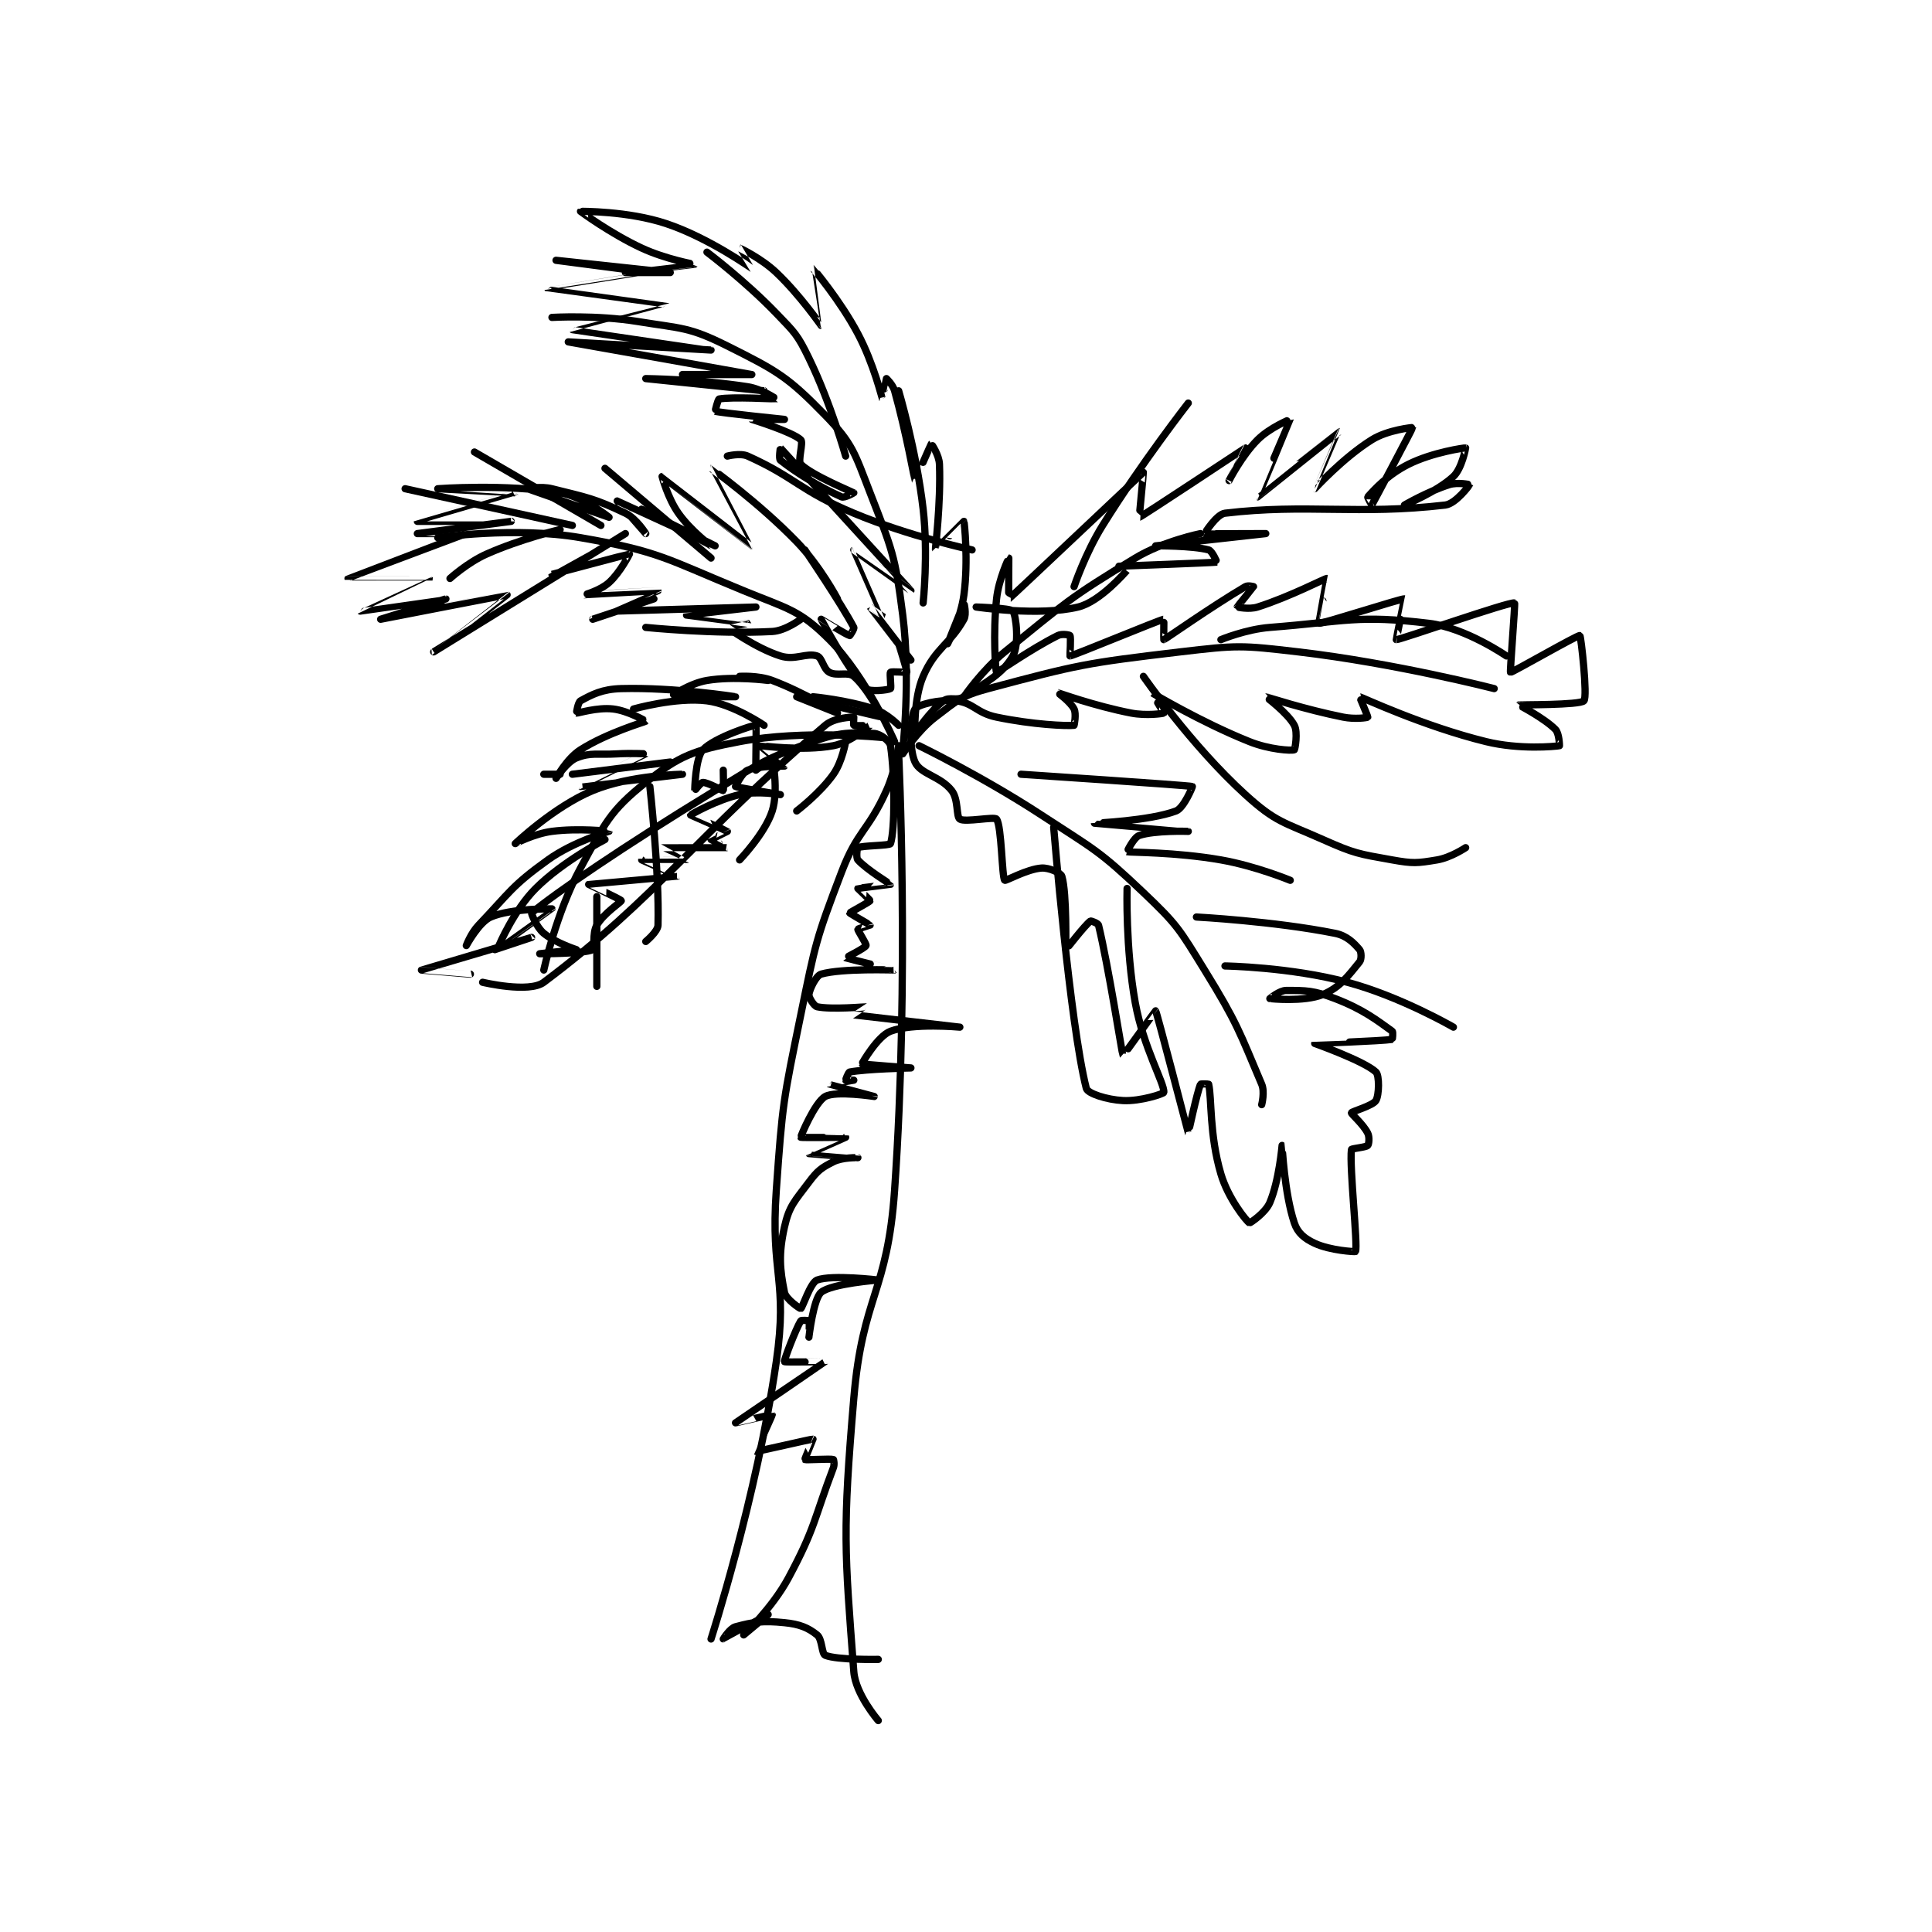 <?xml version="1.0" encoding="utf-8"?>
<!DOCTYPE svg PUBLIC "-//W3C//DTD SVG 1.1//EN" "http://www.w3.org/Graphics/SVG/1.1/DTD/svg11.dtd">
<svg viewBox="0 0 800 800" preserveAspectRatio="xMinYMin meet" xmlns="http://www.w3.org/2000/svg" version="1.1">
<g fill="none" stroke="black" stroke-linecap="round" stroke-linejoin="round" stroke-width="1.776">
<g transform="translate(144.104,87.52) scale(1.689) translate(-113,-68)">
<path id="0" d="M248,199C248,199 247.253,205.011 245,210C240.447,220.082 237.932,219.703 234,230C227.694,246.517 227.611,247.395 224,265C219.689,286.016 219.51,286.603 218,308C216.539,328.696 220.912,329.978 218,350C213.124,383.526 202,418 202,418"/>
<path id="1" d="M248,201C248,201 250.647,255.622 247,308C245.239,333.29 239.141,333.74 237,359C234.234,391.643 234.73,396.116 237,426C237.422,431.556 243,438 243,438"/>
<path id="2" d="M249,201C249,201 252.581,195.367 257,192C262.453,187.845 263.376,186.766 270,185C292.01,179.131 293.721,178.757 317,176C331.045,174.337 331.939,174.357 346,176C369.783,178.78 394,185 394,185"/>
<path id="3" d="M249,200C249,200 250.993,182.695 249,167C247.127,152.249 246.387,150.893 241,137C237.214,127.236 236.761,124.955 230,118C220.816,108.554 218.224,107.112 206,101C196.597,96.299 194.927,96.779 184,95C173.936,93.362 163,94 163,94"/>
<path id="4" d="M247,198C247,198 240.114,182.114 231,173C223.664,165.664 220.864,165.453 210,161C190.999,153.213 189.518,151.383 170,148C153.832,145.198 135,148 135,148"/>
<path id="5" d="M244,197C244,197 224.784,195.006 209,198C197.833,200.118 194.316,201.39 186,208C177.215,214.983 175.944,218.062 170,229C164.017,240.01 161,254 161,254"/>
<path id="6" d="M253,199C253,199 268.733,206.662 283,216C295.986,224.5 297.042,224.59 308,235C316.412,242.992 316.818,243.98 323,254C331.017,266.992 331.526,269.097 337,282C337.806,283.901 337,287 337,287"/>
<path id="7" d="M264,187C264,187 268.414,180.522 274,176C288.956,163.892 289.768,162.807 306,153C312.941,148.807 322,147 322,147"/>
<path id="8" d="M327,173C327,173 333.065,170.466 339,170C357.957,168.513 360.5,166.888 378,169C386.987,170.085 397,177 397,177"/>
<path id="9" d="M308,182C308,182 319.708,198.916 333,211C340.505,217.823 342.307,217.692 352,222C359.8,225.467 360.679,225.514 369,227C374.116,227.914 375.073,227.821 380,227C383.36,226.44 387,224 387,224"/>
<path id="10" d="M286,219C286,219 289.968,267.111 294,283C294.323,284.271 299.016,285.79 303,286C307.305,286.227 312.96,284.317 313,284C313.257,281.943 307.972,272.953 306,262C303.596,248.645 304,234 304,234"/>
<path id="11" d="M328,253C328,253 344.016,253.254 358,257C371.028,260.49 384,268 384,268"/>
<path id="12" d="M319,115C319,115 307.513,129.71 298,145C293.724,151.872 291,160 291,160"/>
<path id="13" d="M201,78C201,78 210.355,85.05 218,93C222.559,97.741 223.18,98.194 226,104C231.375,115.066 235,128 235,128"/>
<path id="14" d="M248,112C248,112 252.344,126.651 254,141C255.282,152.115 254,164 254,164"/>
<path id="15" d="M206,128C206,128 209.164,127.171 211,128C222.867,133.359 223.694,136.436 237,142C250.686,147.723 266,151 266,151"/>
<path id="16" d="M176,131L202,153"/>
<path id="17" d="M186,170C186,170 202.986,171.738 217,171C220.241,170.829 224,168 224,168"/>
<path id="18" d="M144,127L175,145"/>
<path id="19" d="M138,158C138,158 142.299,154.089 147,152C155.327,148.299 165,146 165,146"/>
<path id="20" d="M127,136L168,145"/>
<path id="21" d="M150,248C150,248 153.663,239.337 159,234C165.73,227.27 176,222 176,222"/>
<path id="22" d="M161,206L165,206"/>
<path id="23" d="M168,206L192,203"/>
<path id="24" d="M183,190C183,190 193.36,187.045 201,188C207.348,188.794 215,194 215,194"/>
<path id="25" d="M227,187C227,187 235.332,187.777 242,190C245.056,191.019 248,194 248,194"/>
<path id="26" d="M174,236L174,258"/>
<path id="27" d="M187,209C187,209 189.347,229.814 189,243C188.958,244.584 186,247 186,247"/>
<path id="28" d="M205,205C205,205 205.109,209.935 205,210C204.862,210.083 201.214,208 200,208C199.514,208 198,210.007 198,210C198,209.965 198.13,201.995 200,200C202.864,196.945 212.607,193.849 213,194C213.155,194.06 212.912,204.824 213,205C213.008,205.016 216.99,201.976 217,202C217.09,202.224 218.583,210.052 217,215C215.227,220.541 209,227 209,227"/>
<path id="29" d="M235,198C235,198 234.175,202.919 232,206C228.7,210.675 223,215 223,215"/>
<path id="30" d="M278,206C278,206 318.706,208.693 320,209C320.078,209.019 317.915,214.282 316,215C309.528,217.427 296,217.999 296,218C296.001,218.001 318.999,220 319,220C319,220 310.844,219.719 307,221C305.65,221.45 303.954,224.986 304,225C304.602,225.181 315.895,225.057 327,227C335.501,228.488 344,232 344,232"/>
<path id="31" d="M321,241C321,241 340.041,242.008 355,245C357.923,245.585 359.635,247.408 361,249C361.448,249.523 361.509,251.378 361,252C358.393,255.187 356.24,258.266 352,260C347.368,261.895 339.009,261.001 339,261C338.997,261 341.364,259 343,259C347.907,259 349.778,258.991 355,261C361.984,263.686 365.347,266.391 369,269C369.265,269.189 369.043,270.993 369,271C366.411,271.409 350.007,271.986 350,272C350,272.001 362.088,276.282 365,279C365.884,279.825 365.809,284.652 365,286C364.238,287.271 359.083,288.669 359,289C358.926,289.294 361.89,291.78 363,294C363.476,294.951 363.289,296.711 363,297C362.518,297.482 359.03,297.739 359,298C358.487,302.447 360.611,321.439 360,323C359.953,323.121 353.767,322.758 350,321C347.474,319.821 345.818,318.454 345,316C342.546,308.639 342.006,297.005 342,297C341.997,296.998 341.309,305.516 339,311C337.925,313.553 334.108,316.063 334,316C333.274,315.577 328.761,309.987 327,304C324.134,294.255 324.789,285.474 324,282C323.984,281.93 322.057,281.863 322,282C321.092,284.179 319.009,294.014 319,294C318.97,293.95 311.31,264.368 311,264C310.964,263.957 303.032,275.048 303,275C302.796,274.694 299.465,253.167 297,243C296.891,242.549 295.154,241.884 295,242C293.61,243.042 289.014,249.022 289,249C288.918,248.872 289.274,235.246 288,231C287.756,230.188 284.878,228.866 283,229C279.437,229.255 274.215,232.235 274,232C273.309,231.246 273.258,218.716 272,217C271.496,216.312 264.301,217.828 263,217C262.067,216.406 262.7,212.164 261,210C258.209,206.448 253.346,205.992 252,203C250.416,199.48 250.927,191.61 252,190C252.715,188.927 257.904,187.59 262,188C266.346,188.435 267.003,190.966 272,192C280.96,193.854 289.138,194.196 291,194C291.042,193.996 291.583,191.166 291,190C290.126,188.251 286.991,185.999 287,186C287.038,186.003 296.188,189.305 305,191C308.718,191.715 312.882,191.118 313,191C313.029,190.971 309.987,185.996 310,186C310.077,186.026 322.078,193.231 334,198C338.885,199.954 344.235,200.278 345,200C345.162,199.941 345.912,195.694 345,194C343.362,190.959 337.987,187.002 338,187C338.041,186.993 347.699,190.14 357,192C359.79,192.558 362.884,192.145 363,192C363.082,191.898 360.958,186.991 361,187C361.46,187.095 376.743,194.264 392,198C400.261,200.023 408.929,199.189 410,199C410.018,198.997 409.946,195.946 409,195C406.162,192.162 399.992,189.008 400,189C400.044,188.956 415.062,189.062 416,188C416.938,186.938 415.271,172.105 415,172C414.493,171.803 398.289,181.145 398,181C397.826,180.913 399.187,164.053 399,164C397.717,163.634 370.975,173.036 370,173C369.945,172.998 372.004,163.001 372,163C371.306,162.854 351.706,169.186 351,169C350.967,168.991 353.023,158.006 353,158C352.626,157.9 344.085,162.428 336,165C333.898,165.669 331.003,165.017 331,165C330.986,164.929 334.96,160.1 335,160C335.005,159.988 333.626,159.63 333,160C324.332,165.122 313.562,172.775 313,173C312.955,173.018 313.043,167.993 313,168C311.796,168.209 291.204,176.791 290,177C289.957,177.007 290.276,172.46 290,172C289.901,171.835 288.035,171.482 287,172C280.272,175.364 272.208,181.125 272,181C271.766,180.86 271.086,171.527 272,163C272.524,158.111 274.999,153 275,153C275,153 274.944,163.036 275,163C275.466,162.703 307.701,132.187 308,132C308.045,131.972 306.938,143.015 307,143C307.511,142.877 332.935,126.027 333,126C333.014,125.994 329,134 329,134C329,134 332.081,127.919 336,124C338.997,121.003 344,118.979 344,119C344,119.079 335.994,137.999 336,138C336.028,138.007 355.962,122.005 356,122C356.014,121.998 349.997,135.999 350,136C350.014,136.003 356.918,128.426 364,124C367.911,121.555 374,120.966 374,121C374,121.213 364.252,139.61 364,140C363.987,140.021 362.9,138.111 363,138C364.546,136.282 367.826,132.587 373,130C378.913,127.043 386.796,125.944 387,126C387.017,126.005 386.071,131.067 384,133C379.973,136.758 372,140 372,140C372,140 377.779,136.632 383,135C385.078,134.351 388.001,134.994 388,135C387.992,135.04 384.605,139.696 382,140C360.537,142.504 348.074,139.618 328,142C325.93,142.246 322.979,146.989 323,147C323.129,147.064 338,147 338,147C338,147 311.001,150 311,150C311,150 319.952,149.921 324,151C324.854,151.228 326.041,153.993 326,154C325.325,154.123 302.047,154.996 302,155C301.996,155 304.019,155.981 304,156C303.599,156.401 297.426,163.68 292,165C282.441,167.325 267,165 267,165C267,165 275.427,165.236 276,166C276.814,167.085 277.593,174.211 276,177C273.558,181.273 269.745,183.283 264,187C262.244,188.137 260.479,186.89 259,188C255.655,190.508 252.003,196.004 252,196C251.98,195.976 251.604,187.591 254,182C256.949,175.119 260.586,174.145 264,168C264.698,166.743 264.001,163.998 264,164C263.996,164.006 260,174 260,174C260,174 263.221,167.845 264,162C265.119,153.605 264.087,144.137 264,144C263.988,143.981 257.012,151.029 257,151C256.937,150.853 258.367,139.542 258,130C257.911,127.689 256.011,124.993 256,125C255.921,125.053 252.014,134.021 252,134C251.941,133.915 249.842,122.148 247,112C246.568,110.456 245,109 245,109C244.968,109.021 244.006,114.009 244,114C243.975,113.96 241.858,105.263 238,98C233.607,89.732 227.019,82.004 227,82C226.993,81.999 229.001,96 229,96C228.972,96.003 223.899,88.604 218,83C214.286,79.472 209.011,77.002 209,77C208.996,76.999 212.011,82.004 212,82C211.941,81.98 201.471,74.49 191,71C181.661,67.887 170.007,67.993 170,68C169.998,68.002 177.339,73.443 185,77C190.935,79.755 198.002,80.997 198,81C197.994,81.008 181,83 181,83C181,83 192,83 192,83C192,83 164,80 164,80C164,80 187,82.999 187,83C186.999,83.002 161.999,86.998 162,87C162.002,87.003 190.993,90.989 191,91C191.002,91.004 167.993,96.993 168,97C168.015,97.015 202,102 202,102C202,102 167,100 167,100C167,100 211.999,108 212,108C212,108 195,108 195,108C195,108.001 215,112 215,112C215,112 186,109 186,109C186,109 199.284,109.169 211,111C214.457,111.54 218.004,113.998 218,114C217.99,114.004 206.915,113.417 204,114C203.667,114.067 202.995,116.999 203,117C204.274,117.398 220,119 220,119C220,119 211.998,118.997 212,119C212.005,119.007 221.84,122.02 224,124C224.716,124.657 223.185,129.185 224,130C226.716,132.716 236.86,136.888 237,137C237.017,137.013 234.727,138.323 234,138C228.595,135.598 222.881,132.105 219,129C218.58,128.664 218.987,125.987 219,126C219.287,126.287 250.998,160.998 251,161C251.001,161.001 237.008,150.993 237,151C236.99,151.008 243.985,166.948 244,167C244.002,167.008 240.999,164.999 241,165C241.003,165.005 251,178 251,178C251,178 248,173.999 248,174C247.999,174.003 250.112,180.609 250,181C249.98,181.069 246.25,180.75 246,181C245.75,181.25 246.231,184.846 246,185C245.481,185.346 240.893,185.893 240,185C235.832,180.832 229.009,168.029 229,168C228.997,167.991 235.16,171.79 236,172C236.052,172.013 237.175,170.333 237,170C234.009,164.289 225,151 225,151C225,151 233,163 233,163C233,163 228.748,154.933 223,149C213.696,139.396 202.012,130.999 202,131C201.995,131 212.007,149.999 212,150C211.981,150.003 190.044,133.02 190,133C189.988,132.995 191.397,138.313 194,142C197.004,146.256 202.002,150 202,150C201.996,150 185,141 185,141C185,141 203,150 203,150C203,150 179.024,139.004 179,139C178.992,138.999 186,147 186,147C186,147 183.699,143.291 181,142C173.381,138.356 171.712,138.178 163,136C160.32,135.33 156.998,135.999 157,136C157.007,136.004 177,143 177,143C177,143 170.761,137.96 165,137C151.632,134.772 135,136 135,136C135,136 154.002,136.997 154,137C153.996,137.006 130,143.998 130,144C130,144.001 153,144 153,144C153,144 130,147 130,147C130,147 142.004,146.997 142,147C141.987,147.009 113.009,157.989 113,158C112.996,158.005 132.997,157.993 133,158C133.001,158.002 115.999,165.999 116,166C116.002,166.002 137,163 137,163C137,163 121,168 121,168C121,168 151.971,161.982 152,162C152.01,162.006 134,176 134,176C134,176 181,147 181,147C181,147 163,156.999 163,157C163,157 181.881,151.983 182,152C182.026,152.004 179.76,156.491 177,159C174.88,160.927 170.995,161.999 171,162C171.015,162.002 188.999,160.998 189,161C189,161.001 173,168 173,168C173,168 188,163 188,163C188,163 178.998,166 179,166C179.008,166.001 213,165 213,165C213,165 196.001,166.999 196,167C196,167.001 210.995,168.998 211,169C211.002,169 205.987,169.987 206,170C206.066,170.066 212.888,175.055 219,177C222.612,178.149 225.408,176.136 228,177C229.248,177.416 229.519,180.177 231,181C232.86,182.033 235.558,180.78 237,182C240.256,184.755 244.024,191.991 244,192C243.864,192.048 223,187 223,187C223,187 233,191 233,191C233,191 224.861,185.948 217,183C213.535,181.701 209,182 209,182C209,182 216,183 216,183C216,183 207.682,181.886 201,183C196.694,183.718 191.995,186.997 192,187C192.011,187.006 208,187 208,187C208,187 193.07,184.656 180,185C175.286,185.124 172.783,186.482 170,188C169.37,188.344 168.99,190.998 169,191C169.347,191.087 174.08,189.539 178,190C181.686,190.434 186.017,192.979 186,193C185.903,193.121 176.573,195.817 170,200C166.64,202.138 164,207 164,207C164,207 166.626,202.95 169,202C172.527,200.589 174.013,201.293 179,201C182.471,200.796 186.005,200.995 186,201C185.982,201.016 169.996,208.998 170,209C170.008,209.004 195,206 195,206C195,206 182.235,206.171 173,210C163.479,213.948 154.003,222.997 154,223C153.999,223.001 158.617,220.572 163,220C169.534,219.148 177,219.998 177,220C176.999,220.01 168.276,222.489 162,227C153.071,233.418 152.738,234.875 145,243C143.111,244.983 142,248 142,248C142,248 145.104,242.241 148,241C153.102,238.814 163,239 163,239C163.002,239.014 149.002,248.997 149,249C148.999,249.002 158,246 158,246C158,246 131.014,253.992 131,254C130.995,254.003 143,255 143,255"/>
<path id="32" d="M146,257C146,257 157.373,259.72 161,257C189.108,235.919 198.133,221.255 230,194C232.259,192.068 236.54,192 237,192C237,192 236.9,193.95 237,194C237.4,194.2 241.004,193.996 241,194C240.986,194.014 236.214,198.22 232,199C224.359,200.415 214.103,198.957 214,199C213.978,199.009 220.009,203.981 220,204C219.974,204.052 213.847,203.814 211,205C209.589,205.588 208,209 208,209C208.306,209.229 219,211 219,211C219,211 213.396,210.001 209,211C203.226,212.312 197.033,215.901 197,216C196.996,216.011 205.906,219.887 206,220C206.011,220.013 202,221.96 202,222C202,222.04 206.005,223.999 206,224C205.978,224.004 190.02,223.994 190,224C189.993,224.002 196.004,226.997 196,227C195.989,227.007 185.002,226.996 185,227C185,227 194.012,230.995 194,231C193.962,231.018 172.054,232.977 172,233C171.985,233.006 179.937,236.685 180,237C180.054,237.27 175.7,240.085 174,243C172.822,245.02 173.615,248.693 173,249C170.926,250.037 160,250 160,250C160,250 168.998,249.009 169,249C169.001,248.993 163.869,247.347 161,245C159.195,243.523 157.906,240.079 158,240C163.667,235.278 180.099,223.94 203,210C214.333,203.102 215.134,202.26 227,198C233.589,195.635 236.547,195.713 242,196C243.522,196.08 245.833,197.875 246,199C247.113,206.515 247.1,219.562 246,223C245.837,223.51 239.074,223.463 238,224C237.81,224.095 237.523,226.464 238,227C240.083,229.344 246,232.941 246,233C246,233.01 238.1,233.92 238,234C237.993,234.005 241.043,236.871 241,237C240.9,237.301 236,239.895 236,240C236,240.105 240.966,242.933 241,243C241.003,243.006 238.028,243.858 238,244C237.936,244.319 240.165,247.615 240,248C239.73,248.63 234.985,250.987 235,251C235.09,251.077 247.002,253.999 247,254C246.997,254.002 234.151,253.528 229,255C227.752,255.356 226.169,258.651 226,260C225.914,260.69 227.237,262.836 228,263C231.466,263.743 239.96,262.991 240,263C240.009,263.002 236.983,264.996 237,265C237.179,265.039 262.999,268 263,268C263,268 251.513,266.933 246,269C242.827,270.19 238.964,276.935 239,277C239.067,277.121 251,278 251,278C251,278 240.158,278.22 236,279C235.624,279.071 234.977,280.954 235,281C235.015,281.031 237,281 237,281C237,281 230.997,281.997 231,282C231.009,282.007 242,285 242,285C242,285.001 232.629,283.539 230,285C227.468,286.407 223.917,294.835 224,295C224.065,295.13 234.998,294.996 235,295C235,295 225.999,298.998 226,299C226.007,299.011 237.999,300 238,300C238.001,300 234.256,299.872 232,301C229.05,302.475 228.123,303.169 226,306C222.536,310.618 221.151,311.819 220,317C218.506,323.721 218.879,327.396 220,333C220.336,334.681 223.851,337.056 224,337C224.394,336.852 226.379,330.597 228,330C231.695,328.639 243,330 243,330C243,330 231.613,330.848 229,333C227.087,334.575 226.001,343.998 226,344C226,344.001 226.2,340.4 226,340C225.95,339.9 224.124,339.793 224,340C222.714,342.143 219.834,349.724 220,350C220.131,350.218 230.015,349.982 230,350C229.94,350.075 208.012,364.988 208,365C207.997,365.003 216.957,362.94 217,363C217.06,363.084 212.978,371.987 213,372C213.19,372.114 226.679,368.946 227,369C227.028,369.005 224.926,373.926 225,374C225.173,374.173 231.191,373.769 232,374C232.066,374.019 232.308,375.189 232,376C227.207,388.637 227.591,390.716 221,403C217.013,410.43 210.001,416.999 210,417C210,417 216,412 216,412C215.999,412 205.002,417.999 205,418C204.999,418 206.621,415.368 208,415C212.451,413.813 214.661,413.466 220,414C223.724,414.372 225.779,415.223 228,417C229.281,418.025 229.104,421.642 230,422C233,423.2 243,423 243,423"/>
</g>
</g>
</svg>
